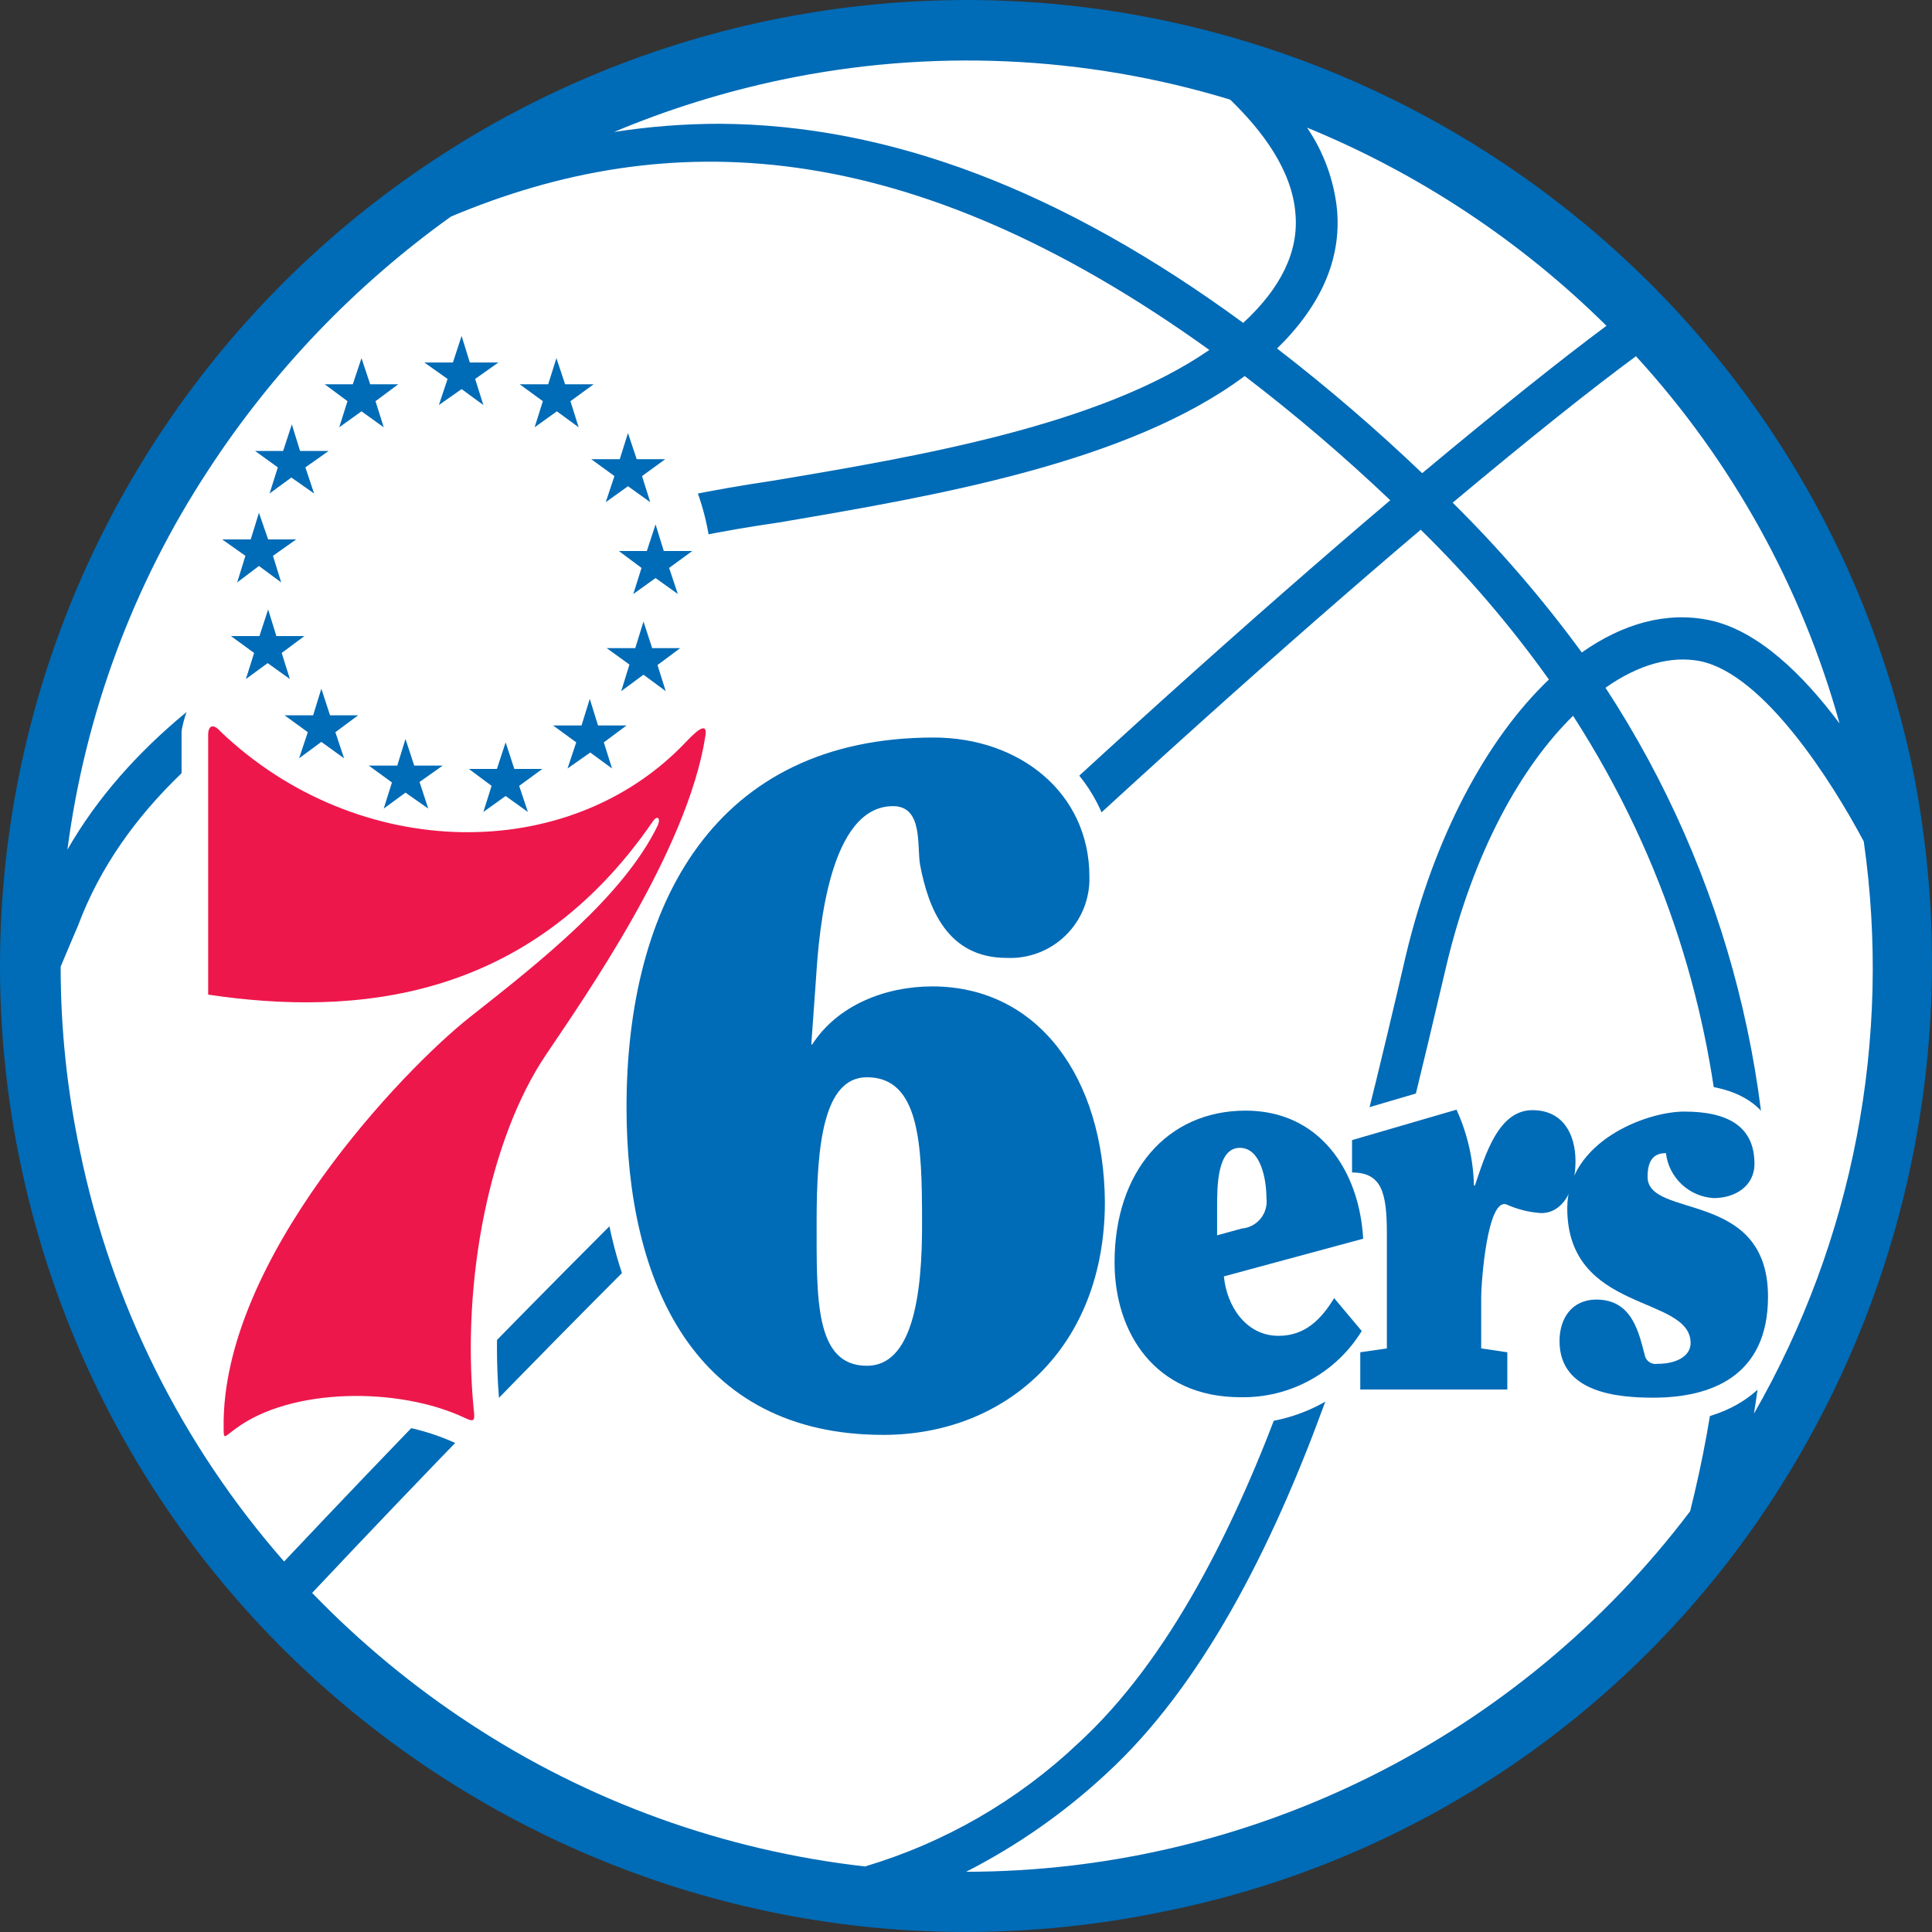 <svg width="94" height="94" viewBox="0 0 94 94" fill="none" xmlns="http://www.w3.org/2000/svg">
<rect x="0" y="0" width="94" height="94" fill="#333333" stroke="none"/>
<path d="M0.997 56.623C6.319 82.02 31.232 98.302 56.652 92.998C68.897 90.542 79.622 83.228 86.374 72.73C93.12 62.267 95.517 49.589 93.057 37.389C87.731 12.004 62.842 -4.28 37.426 0.991C25.21 3.538 14.508 10.832 7.676 21.266C0.844 31.7 -1.559 44.419 0.997 56.623" fill="#006BB6"/>
<path d="M63.029 10.396C63.194 12.23 62.324 14.017 60.488 15.71C51.663 9.244 43.262 6.069 35.026 6.022C33.3 6.023 31.577 6.157 29.872 6.422C32.499 5.319 35.226 4.469 38.014 3.883C45.259 2.361 52.771 2.692 59.853 4.847C61.382 6.328 62.865 8.256 63.029 10.396H63.029ZM53.828 86.296C63.1 77.785 67.406 59.562 69.972 48.675L70.372 46.982C71.689 41.433 74.019 37.295 76.537 34.826C85.833 49.263 84.585 64.171 82.232 73.529C73.887 84.566 60.848 91.058 47.004 91.07C49.489 89.802 51.785 88.195 53.828 86.296V86.296ZM70.678 24.457C74.443 21.306 77.455 18.908 79.597 17.332C84.26 22.427 87.655 28.549 89.504 35.202C87.762 32.874 85.55 30.664 83.15 30.17C81.079 29.747 78.961 30.335 76.961 31.746C75.064 29.153 72.963 26.715 70.678 24.457V24.457ZM3.798 45.031C8.081 33.556 23.777 28.854 29.684 27.09L29.943 27.02C32.562 26.337 35.217 25.804 37.897 25.421C45.498 24.128 54.887 22.529 60.559 18.296C63.027 20.181 65.391 22.199 67.642 24.339C54.817 35.226 34.978 53.519 13.823 75.974C8.839 70.291 5.417 63.412 3.892 56.011C3.265 53.059 2.949 50.048 2.951 47.029C3.445 45.854 3.798 45.031 3.798 45.031" fill="white"/>
<path d="M69.195 23.022C66.95 20.878 64.593 18.853 62.135 16.956C64.277 14.863 65.265 12.606 65.053 10.207C64.907 8.775 64.405 7.401 63.594 6.21C69.034 8.442 73.983 11.717 78.161 15.851C75.949 17.497 72.913 19.919 69.195 23.022V23.022ZM58.84 17.026C53.522 20.694 44.721 22.199 37.544 23.398C34.787 23.804 32.053 24.354 29.354 25.044L29.095 25.115C23.424 26.808 9.163 31.064 3.28 41.339C4.14 34.749 6.481 28.439 10.128 22.881C13.263 18.068 17.269 13.882 21.941 10.537C32.39 6.14 44.109 6.445 58.84 17.026L58.84 17.026ZM82.726 32.169C85.809 32.804 89.103 37.977 90.68 40.939C92.054 50.555 90.174 60.353 85.338 68.779C85.574 67.298 85.762 65.722 85.903 64.076C86.777 53.291 84.037 42.521 78.114 33.462C79.714 32.334 81.314 31.887 82.726 32.169V32.169ZM69.124 25.773C71.414 28.015 73.501 30.454 75.361 33.062C72.348 35.931 69.783 40.681 68.395 46.512L67.995 48.228C65.477 58.903 61.264 76.75 52.463 84.815C49.523 87.6 45.968 89.654 42.085 90.811C35.228 90.036 28.65 87.66 22.883 83.874C20.088 82.043 17.507 79.906 15.187 77.502C36.555 54.789 56.464 36.519 69.124 25.773" fill="white"/>
<path d="M59.194 60.08L60.394 59.751C61.123 59.563 61.594 59.328 61.594 58.269C61.594 57.399 61.359 55.824 60.3 55.824C59.194 55.824 59.194 57.705 59.194 58.716V60.08H59.194ZM44.862 59.422C44.862 55.659 44.721 52.415 42.179 52.415C40.109 52.415 39.732 55.659 39.732 59.422C39.732 63.184 39.614 66.452 42.179 66.452C44.321 66.428 44.862 63.184 44.862 59.422Z" fill="white"/>
<path d="M59.194 60.079L60.394 59.75C61.123 59.562 61.594 59.327 61.594 58.269C61.594 57.399 61.359 55.823 60.3 55.823C59.194 55.823 59.194 57.705 59.194 58.716V60.079H59.194ZM39.426 50.792H39.473C40.697 48.887 43.027 47.97 45.309 47.97C50.486 47.97 53.663 52.438 53.663 58.433C53.663 65.534 48.839 69.767 42.885 69.767C33.731 69.767 30.39 62.384 30.39 53.825C30.39 43.973 34.673 35.837 45.333 35.837C49.498 35.837 52.91 38.518 52.91 42.609C52.927 43.138 52.833 43.665 52.636 44.156C52.439 44.648 52.142 45.093 51.764 45.464C51.386 45.835 50.935 46.124 50.44 46.312C49.944 46.501 49.416 46.585 48.886 46.559C46.015 46.559 45.097 44.161 44.674 42.045C44.509 41.151 44.839 39.176 43.356 39.176C40.25 39.176 39.756 45.242 39.614 47.476L39.426 50.792L39.426 50.792Z" fill="white"/>
<path d="M44.862 59.42C44.862 55.658 44.721 52.413 42.179 52.413C40.109 52.413 39.732 55.658 39.732 59.42C39.732 63.182 39.614 66.45 42.179 66.45C44.321 66.427 44.862 63.182 44.862 59.42ZM74.537 52.719C74.09 52.719 73.648 52.816 73.242 53.002C72.836 53.189 72.475 53.461 72.184 53.8C72.113 53.659 72.066 53.518 71.995 53.4L71.501 52.436L64.465 54.506V58.362H65.759C65.877 58.362 65.948 58.385 65.971 58.362C66.138 58.893 66.194 59.453 66.136 60.008V64.475L64.841 64.663V68.896H74.584V64.663L73.313 64.475V63.158C73.343 62.139 73.461 61.124 73.666 60.125C74.077 60.254 74.506 60.317 74.937 60.313C76.678 60.313 77.902 58.738 77.902 56.504C77.926 54.247 76.561 52.719 74.537 52.719Z" fill="white"/>
<path d="M86.75 57.21C86.68 57.013 86.64 56.807 86.633 56.599C86.633 55.446 86.162 52.766 81.903 52.766C79.549 52.766 74.913 54.576 74.913 58.785C74.874 60.056 75.273 61.301 76.043 62.312C75.557 62.623 75.162 63.056 74.898 63.568C74.634 64.08 74.509 64.653 74.537 65.228C74.537 66.733 75.29 69.272 80.396 69.272C84.773 69.272 87.268 67.015 87.268 63.065C87.291 59.303 86.962 58.056 86.75 57.21V57.21ZM35.261 34.59C35.13 34.437 34.967 34.314 34.785 34.229C34.602 34.144 34.403 34.099 34.202 34.096C33.566 34.096 33.049 34.496 32.437 35.154C31.391 36.247 30.129 37.11 28.731 37.689C27.334 38.267 25.831 38.55 24.318 38.517C20.082 38.517 15.611 36.565 12.058 33.179C11.921 33.044 11.76 32.937 11.582 32.865C11.404 32.792 11.214 32.755 11.022 32.756C9.281 32.756 8.834 35.531 8.834 35.578V49.521L9.94 49.686C13.646 50.324 17.444 50.188 21.094 49.286C17.517 52.484 9.469 61.184 9.587 69.46C9.61 70.989 10.552 71.153 10.952 71.153C11.349 71.147 11.729 70.987 12.011 70.707C12.081 70.659 12.152 70.589 12.222 70.542C13.749 69.589 15.53 69.122 17.329 69.202C18.957 69.179 20.57 69.508 22.059 70.166C22.326 70.313 22.625 70.394 22.93 70.401C23.124 70.402 23.316 70.363 23.494 70.286C23.672 70.209 23.833 70.096 23.965 69.954C24.132 69.745 24.25 69.502 24.311 69.241C24.372 68.981 24.374 68.71 24.318 68.449C23.73 62.43 25.048 55.87 27.613 52.084L27.989 51.52C30.178 48.298 34.719 41.574 35.567 36.025C35.627 35.778 35.631 35.521 35.578 35.272C35.525 35.024 35.417 34.791 35.261 34.59V34.59ZM67.665 61.231L67.595 60.173C67.558 59.506 67.455 58.844 67.289 58.197L67.242 56.975L67.006 57.328C66.101 54.555 63.501 52.689 60.582 52.719C56.064 52.719 52.91 56.293 52.91 61.395C52.91 65.322 55.217 69.272 60.323 69.272C63.184 69.311 65.855 67.847 67.359 65.416L67.548 65.087L67.406 61.301L67.665 61.231H67.665ZM62.182 63.676C61.963 63.67 61.75 63.603 61.568 63.482C61.385 63.362 61.239 63.193 61.147 62.994L63.641 62.312C63.255 62.864 62.758 63.328 62.182 63.676H62.182Z" fill="white"/>
<path d="M50.84 48.887C50.581 48.534 50.298 48.111 50.063 47.758C52.538 47.329 54.316 45.141 54.228 42.632C54.228 38.024 50.416 34.567 45.356 34.567C35.19 34.567 29.096 41.786 29.096 53.848C29.096 64.805 34.131 71.083 42.886 71.083C49.992 71.083 54.958 65.887 54.958 58.457C54.981 54.742 52.487 51.215 50.84 48.887Z" fill="white"/>
<path d="M62.206 64.994C60.629 64.994 59.688 63.559 59.547 62.102L66.324 60.268C66.136 56.952 64.206 54.037 60.606 54.037C56.77 54.037 54.228 57.023 54.228 61.42C54.228 64.853 56.205 67.98 60.347 67.98C62.749 68.031 64.997 66.805 66.254 64.759L64.912 63.16C64.277 64.194 63.5 64.994 62.206 64.994V64.994ZM59.217 58.739C59.217 57.728 59.217 55.847 60.323 55.847C61.359 55.847 61.618 57.422 61.618 58.292C61.64 58.469 61.627 58.649 61.578 58.82C61.53 58.992 61.447 59.151 61.335 59.29C61.222 59.428 61.083 59.542 60.926 59.626C60.768 59.709 60.595 59.759 60.417 59.774L59.217 60.103V58.739Z" fill="#006BB6"/>
<path d="M73.337 67.604H66.183V65.794L67.477 65.606V60.01C67.477 58.011 67.218 57.047 65.783 57.047V55.471L70.866 53.99C71.395 55.151 71.683 56.407 71.713 57.682H71.76C72.278 56.153 72.913 54.014 74.56 54.014C76.019 54.014 76.655 55.142 76.655 56.506C76.655 57.893 76.043 59.022 74.984 59.022C74.398 58.984 73.824 58.84 73.29 58.599C72.372 58.293 72.066 62.314 72.066 63.16V65.606L73.337 65.794V67.604H73.337H73.337Z" fill="#006BB6"/>
<path d="M85.362 56.622C85.362 57.727 84.397 58.292 83.385 58.292C82.18 58.225 81.197 57.303 81.055 56.105C80.537 56.105 80.161 56.364 80.161 57.257C80.161 59.326 86.021 57.845 86.021 63.089C86.021 67.015 83.173 68.003 80.443 68.003C78.772 68.003 75.878 67.791 75.878 65.252C75.878 64.1 76.513 63.23 77.666 63.23C79.431 63.23 79.737 64.852 80.043 66.004C80.084 66.123 80.165 66.224 80.273 66.288C80.38 66.353 80.508 66.377 80.632 66.357C81.573 66.357 82.255 65.981 82.255 65.346C82.255 62.994 76.254 63.911 76.254 58.785C76.254 55.541 80.09 54.083 81.949 54.083C84.044 54.083 85.362 54.788 85.362 56.622V56.622ZM45.356 47.993C43.073 47.993 40.744 48.91 39.52 50.815H39.473L39.708 47.523C39.849 45.289 40.344 39.222 43.45 39.222C44.932 39.222 44.603 41.198 44.768 42.091C45.168 44.184 46.086 46.606 48.98 46.606C49.509 46.63 50.037 46.544 50.531 46.355C51.026 46.166 51.476 45.877 51.853 45.506C52.231 45.136 52.528 44.691 52.726 44.201C52.924 43.71 53.019 43.184 53.004 42.656C53.004 38.564 49.592 35.884 45.427 35.884C34.766 35.884 30.483 44.019 30.483 53.871C30.483 62.43 33.802 69.813 42.979 69.813C48.933 69.813 53.757 65.581 53.757 58.48C53.71 52.461 50.533 47.993 45.356 47.993L45.356 47.993ZM42.179 66.451C39.638 66.451 39.732 63.182 39.732 59.42C39.732 55.658 40.085 52.413 42.179 52.413C44.744 52.413 44.862 55.658 44.862 59.42C44.885 63.182 44.344 66.451 42.179 66.451Z" fill="#006BB6"/>
<path d="M10.128 35.696V48.393C17.235 49.452 25.73 48.746 31.755 39.976C32.013 39.599 32.154 39.858 31.99 40.187C30.319 43.597 26.342 46.748 22.906 49.452C19.612 52.038 10.763 61.302 10.881 69.461C10.881 70.096 10.905 69.908 11.469 69.508C14.152 67.51 19.4 67.463 22.624 68.991C23.071 69.203 23.118 69.132 23.047 68.568C22.436 62.243 23.848 55.353 26.554 51.333C28.413 48.558 33.449 41.41 34.319 35.814C34.414 35.226 34.108 35.32 33.378 36.096C27.683 42.115 17.399 41.951 10.74 35.602C10.34 35.155 10.152 35.343 10.128 35.696" fill="#ED174C"/>
<path d="M22.465 40.263C29.197 40.263 34.654 34.81 34.654 28.084C34.654 21.357 29.197 15.905 22.465 15.905C15.733 15.905 10.275 21.357 10.275 28.084C10.275 34.81 15.733 40.263 22.465 40.263Z" fill="white"/>
<path d="M22.459 16.345L22.859 17.638H24.248L23.118 18.437L23.518 19.707L22.459 18.931L21.353 19.707L21.777 18.437L20.647 17.638H22.036L22.459 16.345ZM30.554 21.071L30.978 22.341H32.367L31.237 23.163L31.637 24.433L30.554 23.657L29.472 24.433L29.895 23.163L28.766 22.341H30.154L30.554 21.071ZM27.072 17.426L27.495 18.696H28.884L27.754 19.519L28.154 20.789L27.095 20.013L26.012 20.789L26.413 19.519L25.283 18.696H26.672L27.072 17.426ZM31.896 25.515L32.296 26.808H33.684L32.555 27.631L32.979 28.901L31.896 28.125L30.813 28.901L31.213 27.631L30.108 26.808H31.472L31.896 25.515ZM31.308 30.241L31.731 31.534H33.096L31.99 32.357L32.39 33.627L31.308 32.827L30.225 33.627L30.625 32.334L29.519 31.534H30.908L31.308 30.241ZM28.695 34.003L29.096 35.296H30.484L29.378 36.119L29.778 37.389L28.719 36.613L27.613 37.389L28.037 36.119L26.907 35.296H28.295L28.695 34.003ZM24.601 36.119L25.024 37.412H26.389L25.26 38.235L25.683 39.505L24.601 38.729L23.518 39.505L23.918 38.235L22.812 37.412H24.177L24.601 36.119ZM14.199 20.648L13.776 21.941H12.411L13.517 22.74L13.117 24.01L14.176 23.234L15.282 24.01L14.858 22.74L15.988 21.941H14.599L14.199 20.648ZM17.588 17.426L17.165 18.696H15.799L16.906 19.519L16.506 20.789L17.588 20.013L18.67 20.789L18.27 19.519L19.377 18.696H18.011L17.588 17.426ZM12.599 24.951L12.199 26.244H10.81L11.94 27.043L11.54 28.337L12.599 27.537L13.681 28.337L13.281 27.043L14.411 26.244H13.046L12.599 24.951ZM13.046 29.653L12.623 30.947H11.235L12.364 31.769L11.964 33.039L13.023 32.263L14.105 33.039L13.705 31.769L14.811 30.947H13.446L13.046 29.653ZM15.635 33.509L15.235 34.803H13.846L14.976 35.625L14.552 36.895L15.635 36.096L16.741 36.895L16.317 35.625L17.423 34.803H16.058L15.635 33.509ZM19.729 35.955L19.329 37.248H17.941L19.07 38.071L18.67 39.341L19.729 38.565L20.836 39.341L20.412 38.047L21.541 37.248H20.153L19.729 35.955Z" fill="#006BB6"/>
</svg>
